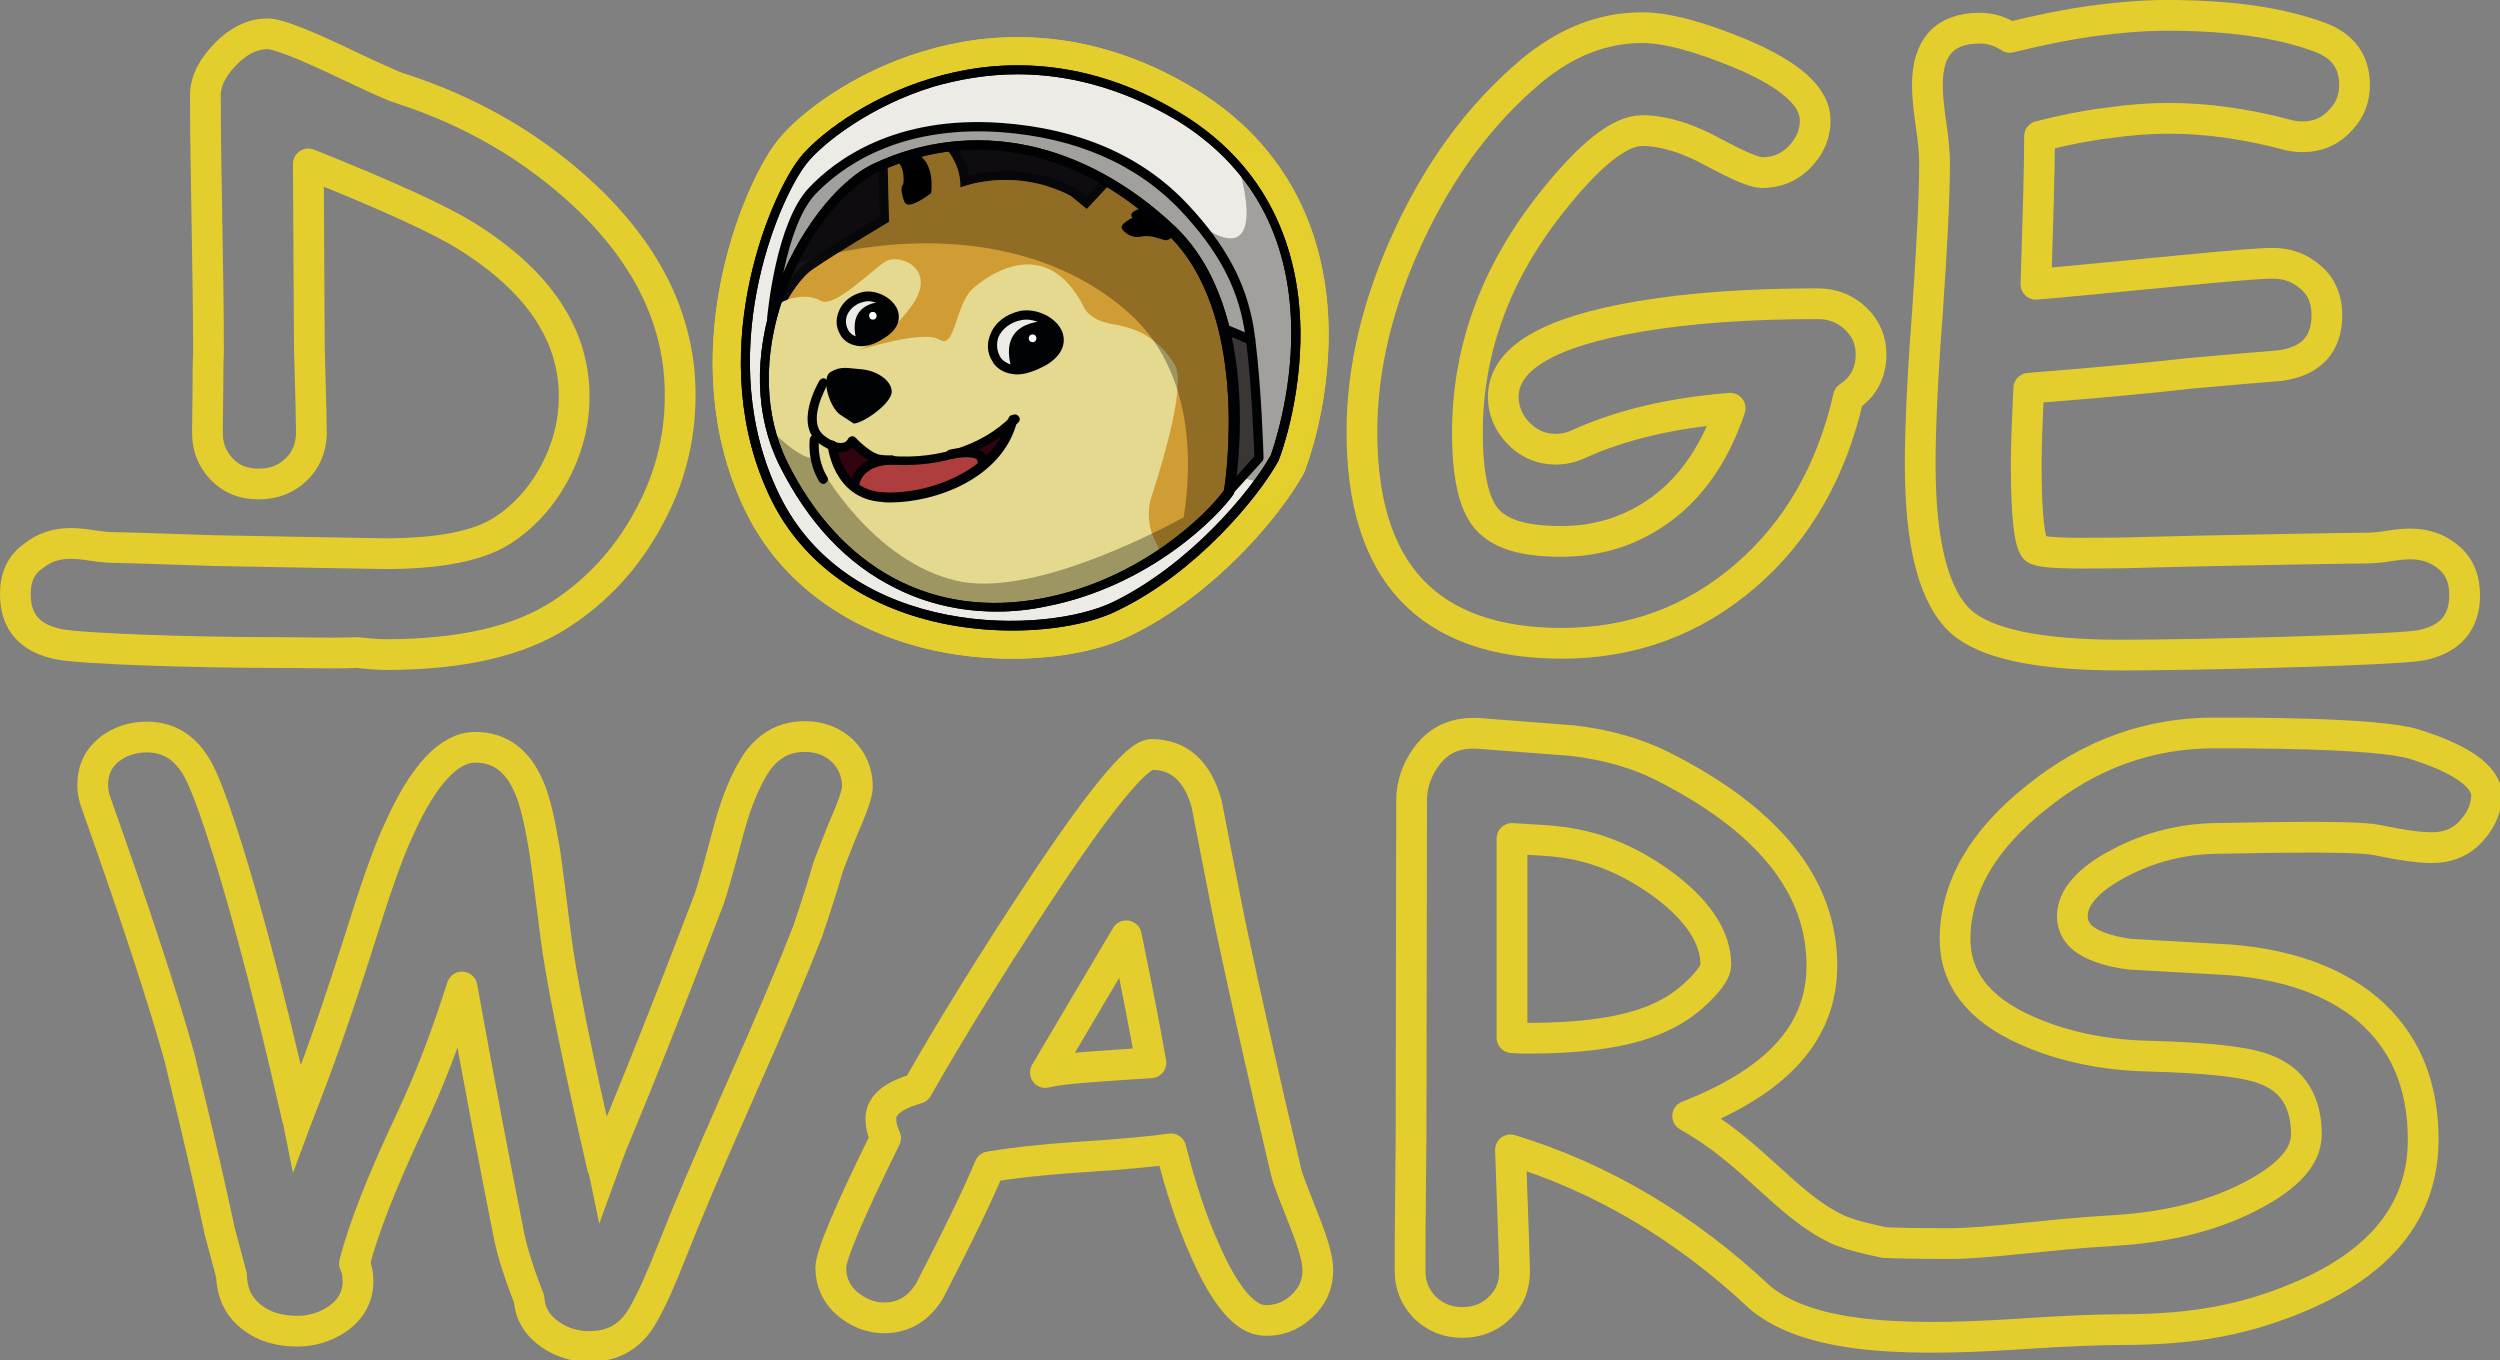 <?xml version="1.0" encoding="utf-8"?>
<!-- Generator: Adobe Illustrator 24.1.0, SVG Export Plug-In . SVG Version: 6.00 Build 0)  -->
<svg version="1.1" id="Layer_1" xmlns="http://www.w3.org/2000/svg" xmlns:xlink="http://www.w3.org/1999/xlink" x="0px" y="0px"
	 viewBox="0 0 488.1 265.6" style="enable-background:new 0 0 488.1 265.6;" xml:space="preserve">
<rect x="0" y="0" width="488.1" height="265.6" fill="#808080" stroke="none"/>
<style type="text/css">
	.st0{fill:none;stroke:#E4CE2E;stroke-width:6;stroke-linecap:round;stroke-linejoin:round;}
	.st1{fill:none;stroke:#E4CE2E;stroke-width:11;stroke-linecap:round;stroke-linejoin:round;}
	
		.st2{opacity:0.32;fill:none;stroke:#E4CE2E;stroke-width:11;stroke-linecap:round;stroke-linejoin:round;enable-background:new    ;}
	.st3{opacity:0.54;}
	
		.st4{opacity:0.31;fill:none;stroke:#E4CE2E;stroke-width:11;stroke-linecap:round;stroke-linejoin:round;enable-background:new    ;}
	.st5{fill:#E4CE2E;}
	.st6{fill:#862D33;}
	.st7{fill:#010203;}
	.st8{opacity:0.32;fill:#010203;enable-background:new    ;}
	.st9{fill:#141216;}
	.st10{fill:#D09D35;}
	.st11{fill:#E4D98F;}
	.st12{opacity:0.31;fill:#010203;enable-background:new    ;}
	.st13{fill:#ECEBE5;}
	.st14{fill:#3A3636;}
	.st15{fill:#33030F;}
	.st16{fill:#AE3D3E;}
	.st17{fill:#FFFFFF;}
</style>
<g id="a">
</g>
<g id="b">
	<g id="c">
	</g>
	<g id="d">
	</g>
	<g id="e">
		<g id="f">
		</g>
		<g id="g">
		</g>
		<g id="h">
		</g>
		<g id="i">
		</g>
	</g>
	<g id="j">
	</g>
	<g id="k">
	</g>
	<g id="l">
	</g>
	<g id="m">
	</g>
	<g>
		<g>
			<path class="st0" d="M304.9,125.6c13.7,0,25.7-4.4,35.9-13.2c10.1-8.7,16.8-20.4,20.1-34.9c2.9-1.9,4.4-4.7,4.4-8.3
				c0-2.8-1-5.1-3-7s-4.4-2.9-7.4-2.9c-13.3,0-24.9,0.8-34.9,2.5c-17.7,3-26.5,8.2-26.5,15.7c0,2.5,0.9,4.8,2.7,6.8
				c2,2.2,4.5,3.4,7.5,3.4c1.5,0,3-0.3,4.5-1c8.4-3.8,18.3-6.1,29.6-7c-2.9,8.6-7.3,15.1-13.3,19.6c-5.7,4.2-12.2,6.4-19.7,6.4
				s-12.2-1.5-14.7-4.6c-2.4-2.9-3.6-8.5-3.6-16.6c0-16.1,5.4-31,16.3-44.8c7.5-9.5,13.4-14.2,17.8-14.2c4.1,0,8.7,1.4,13.7,4.1
				s8.2,4.1,9.7,4.1c2.9,0,5.4-1,7.4-3.1c2-2.1,3-4.4,3-7.1c0-4.6-4.8-8.9-14.5-13c-8.2-3.4-14.6-5.1-19.3-5.1
				c-7.8,0-15,2.9-21.8,8.6c-9.7,8.2-17.6,18.8-23.7,31.9c-6.1,13.1-9.2,25.9-9.2,38.4c0,13.7,3.2,24,9.7,30.9
				S291.9,125.6,304.9,125.6L304.9,125.6z"/>
			<path class="st0" d="M374.9,90.6c0,15.8,2.7,26,8,30.8c4.8,4.3,15.2,6.5,31.1,6.5s53.7-1,58.6-1.9c5.7-1.1,8.6-4.4,8.6-9.8
				c0-3.3-1.1-5.8-3.4-7.6c-2-1.6-4.4-2.4-7.2-2.4c-0.9,0-2.3,0.1-4.2,0.4s-3.3,0.4-4.3,0.4c-3,0-35.8,0.6-41.9,0.8
				s-10.7,0.2-13.7,0.2c-5.6,0-8.7-0.3-9.2-0.9c-1.1-1.3-1.7-6.8-1.7-16.3c0-3.8,0.2-8.8,0.5-15c14-1.1,24.4-2.1,31.4-2.9
				c7.8-0.7,13.6-1.2,17.5-1.5c6.2-0.8,9.3-4.1,9.3-9.9c0-3-1-5.5-3.1-7.3c-2-1.8-4.5-2.8-7.4-2.8c-2.5,0-8.4,0.5-17.7,1.4
				c-16.4,1.6-25.9,2.5-28.6,2.7c0.4-12.8,0.7-22.4,0.7-28.9c4.7-1.2,9.2-2.1,13.4-2.6c4.2-0.6,8.1-0.9,11.8-0.9
				c7.5,0,15.2,1.1,23.1,3.2c1.1,0.3,2.1,0.4,3.1,0.4c3,0,5.5-1.1,7.5-3.4c1.8-1.9,2.6-4.2,2.6-6.7c0-4.5-2.2-7.6-6.7-9.3
				C445.2,4.4,435.4,3,423,3c-4.5,0-9.4,0.4-14.5,1.1c-5.1,0.7-10.5,1.8-16.1,3.2c-1.8-1.2-3.8-1.8-5.9-1.8
				c-6.8,0-10.2,3.7-10.2,11.1c0,1.7,0.2,4.2,0.7,7.6c0.5,3.3,0.7,5.9,0.7,7.6c0,6.5-0.5,16.3-1.4,29.4
				C375.3,74.2,374.9,84.1,374.9,90.6L374.9,90.6z"/>
			<path class="st0" d="M167.4,153.7c0-2.9-1-5.2-2.9-7.1c-1.9-1.8-4.4-2.8-7.4-2.8c-3.9,0-7,1.7-9.4,5.1c-2.1,3.2-3.9,7.5-5.4,13
				c-2,7.6-3.3,12.1-3.8,13.5c-8.7,22.8-15.7,40.3-20.9,52.4c-5.1-22.2-8.2-37.5-9.2-45.9c-1-7.8-1.6-12.7-1.9-14.7
				c-1-6.5-2.1-11.1-3.2-13.5c-2.2-5.2-5.7-7.8-10.5-7.8c-5.1,0-10.1,5.3-14.9,16c-2.1,4.4-4.7,11.9-8,22.5
				c-4.1,12.9-8,24.2-11.9,33.7c-6-26.4-11.4-46.4-16.2-60.2c-1.6-4.5-2.9-7.6-4.2-9.3c-2.2-3.1-5.2-4.7-8.9-4.7
				c-2.8,0-5.2,0.8-7.2,2.3c-2.2,1.7-3.4,4-3.4,7c0,1.2,0.2,2.4,0.7,3.7c7.6,21.4,13,37.9,16.2,49.4c3.7,15.1,6.3,26.5,7.9,34.1
				l2.3,8.6c0.1,3.5,1.4,6.2,4,8.2c2.3,1.8,5.3,2.7,8.9,2.7c2.8,0,5.4-0.8,7.8-2.4c2.7-1.9,4-4.4,4-7.4c0-1.2-0.2-2.4-0.7-3.4
				c1.7-6.7,5.3-15.9,10.8-27.6c3.7-7.8,7.1-16.6,10.2-26.4c3.8,21,6.8,36.6,8.9,47.1c0.6,3.6,2,8.2,4.2,13.8c0.2,2.9,1.6,5.2,4.2,7
				c2.2,1.5,4.8,2.3,7.5,2.3c4.7,0,8.2-2,10.5-6.1c1.8-3.1,3.6-7.2,5.6-12.3c2.7-6.9,7.1-17.3,13.3-31.3
				c6.1-13.7,10.5-24.2,13.3-31.4c1.9-5.6,3.2-9.8,4-12.6c1.1-2.9,2.1-5.4,2.9-7.4C166.6,157.3,167.4,154.7,167.4,153.7L167.4,153.7
				z"/>
			<path class="st0" d="M251.1,228.8c-4.3-18.1-7.9-34.2-10.9-48.3c-2.1-10.5-3.6-18.3-4.6-23.5c-1.8-6.5-5.4-9.7-10.8-9.7
				c-2.8,0-10.4,9.2-22.6,27.8c-8.5,12.9-16.2,25.3-23.1,37.4c-4.5,1.3-6.9,3.1-7.1,5.5c-0.1,1.3,0.2,2.7,0.9,4.2
				c-7.1,14.4-10.7,22.9-10.7,25.3c0,2.8,1.1,5.2,3.2,7c2.1,1.8,4.6,2.8,7.2,2.8c3.8,0,6.8-1.8,8.9-5.3c5.6-10.8,9.5-18.9,11.7-24.2
				c4.1-0.7,10-1.4,17.7-1.9c8.2-0.5,14.1-1.1,17.7-1.6c1.9,7.5,4.1,14.2,6.7,19.9c3.9,8.9,7.8,13.5,11.6,13.6
				c2.7,0.1,5.1-0.8,7.2-2.7c2.1-1.9,3.2-4.3,3.2-7.1c0-2.1-0.9-5.2-2.6-9.5C252.7,233.4,251.4,230.2,251.1,228.8L251.1,228.8z
				 M214.3,208.2c-4.6,0.3-8.1,0.7-10.2,1.2c6.7-11.3,11.9-20.2,15.8-26.7c2.1,10.2,3.7,18.4,4.8,24.8
				C223.2,207.6,219.7,207.8,214.3,208.2L214.3,208.2z"/>
			<path class="st0" d="M471.4,145.3c-7.4-2.3-34.1-2.2-39.1-2.2c-12.6,0-24.2,4.1-34.6,12.5c-10.5,8.3-15.8,17.4-16,27.4
				c-0.1,7.9,4.5,14,14,18.2c7,3.1,14.9,4.8,23.8,5c11.4,0.3,19,1.1,22.8,2.6c5.3,2,8,6.3,8,12.7c0,4.7-4.3,9-12.8,13
				c-8.2,3.8-16.8,5.3-25.5,5.8c-11.1,0.6-24,2.5-31.3,2.5c-6.5,0-10.2-0.1-12.8-0.2c-3.8-0.8-7-1.6-9.2-2.6
				c-10.1-4.8-16.3-14.9-29.2-22.1c8.7-3.4,15.3-7.5,19.7-12.4c4.4-4.9,6.5-10.6,6.5-17c0-15.5-10.4-28.5-31.3-39
				c-4.8-2.4-10.6-4.1-17.4-4.9c-0.3,0-6.4-0.5-18.2-1.4c-4.4-0.3-7.8,1.1-10.3,4.5c-1.9,2.6-2.9,5.5-2.9,8.6l-0.1,59.1
				c0,3.7,0,9.1-0.1,16.4s-0.1,12.8-0.1,16.4c0,2.8,1,5.1,2.9,7.1c2,1.9,4.4,2.9,7.3,2.9s5.4-1,7.3-2.9c2-1.9,2.9-4.3,2.9-7.1
				c0-1.6-0.3-9.5-0.8-23.7c17.7,5.4,34,15,48.8,28.9c10.4,8.6,30.9,8.4,53,6.9c5.8-0.4,13-0.7,17.3-0.7c14.7,0,25.1-2,36.6-7.1
				c15-6.8,22.5-16.8,22.5-30c0-10.8-3.6-19.3-10.9-25.5c-6.6-5.5-15.6-8.7-26.9-9.6c-6.5-0.4-13-0.7-19.5-1.1
				c-3.7-0.5-6.5-1.4-8.4-2.6c-1.9-1.2-2.8-2.9-2.8-4.8c0-3.7,3.1-7.2,9.2-10.4c5.9-3.1,12.2-4.7,18.8-4.8c2.5,0,26.7-0.7,31.4,0.3
				s8.4,1.5,10.8,1.5c3.2,0,5.9-1.1,7.9-3.5c1.8-2,2.8-4.4,2.8-7C485.1,151.5,480.6,148.2,471.4,145.3L471.4,145.3z M298.4,202.7
				c-0.9,0-2,0-3.2-0.1v-38.9c5.3,0.3,8.2,0.5,8.6,0.6c7.3,0.7,14.2,3.5,20.8,8.3c6.9,5.1,10.4,10.4,10.4,15.8c0,1.1-1,2.7-3.1,4.8
				c-2.1,2.1-4.4,3.8-6.9,5C319.2,201.2,310.4,202.7,298.4,202.7L298.4,202.7z"/>
			<path class="st0" d="M69.7,127.4c2,0.2,3.8,0.4,5.6,0.4c14.7,0,26.1-2.6,34.2-7.9c7.2-4.7,12.9-10.9,17.1-18.7
				c4.2-7.6,6.2-15.6,6.2-24.1c0-14-6-26.8-18.1-38.4C104.5,29,92.3,21.8,78,17.2c-1.4-0.4-5.9-2.5-13.5-6.1
				c-6.5-3-10.6-4.5-12.2-4.5c-2.9,0-5.7,1.3-8.3,4s-3.9,5.3-3.9,8c0,5.4,0.1,13.6,0.3,24.4s0.3,19,0.3,24.4c0,0.5,0,1,0,1.6
				c-0.1,2.2-0.1,4.3-0.1,6.1c0,1-0.1,7.7-0.1,9.4c0,2.8,0.9,5.1,2.8,7.1s4.3,2.9,7.2,2.9c2.9,0,5.3-0.9,7.3-2.8s2.9-4.3,3-7
				c0-1.3-0.1-6.9-0.4-16.8l-0.2-35.9C76,38.3,86.1,43,90.9,46c14.2,8.8,21.2,19.3,21.2,31.4c0,5.2-1.3,10.2-3.8,14.9
				c-2.6,4.8-6,8.6-10.4,11.4c-4.6,2.9-12.2,4.4-22.7,4.4c-1.6,0-33.2-0.6-33.4-0.6c0,0-17.5-0.6-19.5-0.6c-1,0-2.4-0.1-4.3-0.4
				s-3.3-0.4-4.2-0.4c-2.8,0-5.2,0.8-7.2,2.4C4.1,110.2,3,112.7,3,116c0,5.5,2.9,8.7,8.6,9.8c4.9,0.9,26.5,1.6,41.9,1.6
				C59.5,127.4,65,127.6,69.7,127.4L69.7,127.4z"/>
		</g>
		<g>
			<g>
				<path class="st1" d="M213.8,77.9c-0.1,10.5,17.4,11.5,17.8,0.2C231.9,66.8,214,60.7,213.8,77.9z"/>
				<path class="st1" d="M222.9,87.1c-0.1,0-0.1,0-0.2,0c-4.9-0.1-9.8-3.3-9.7-9.2l0,0c0.1-6.7,2.6-9.5,4.8-10.7
					c2.6-1.5,6-1.2,9.1,0.6c3.6,2.2,5.8,6.1,5.7,10.3C232.3,84.3,227.4,87.1,222.9,87.1L222.9,87.1z M214.7,77.9
					c-0.1,4.7,4,7.3,8,7.4c0.1,0,0.1,0,0.2,0c3.8,0,7.6-2.2,7.8-7.2c0.1-4.1-2.4-7.2-4.8-8.7c-2.5-1.5-5.2-1.7-7.3-0.6
					C216.1,70.2,214.8,73.3,214.7,77.9L214.7,77.9L214.7,77.9z"/>
			</g>
			<path class="st1" d="M222.8,81.7c0,0-0.1,0-0.1,0c-2.4-0.1-4.8-1.6-4.8-4.5c0-3.2,1.3-4.5,2.4-5.1c1.3-0.7,3-0.6,4.5,0.3
				c1.8,1.1,2.8,3,2.7,4.9C227.4,80.4,225,81.7,222.8,81.7L222.8,81.7z M222.2,73.4c-0.4,0-0.7,0.1-1,0.2c-0.9,0.5-1.4,1.8-1.4,3.6
				l0,0c0,1.8,1.5,2.7,3,2.7c1.3,0,2.9-0.6,3-2.7c0.1-1.6-0.9-2.8-1.9-3.4C223.3,73.6,222.7,73.4,222.2,73.4L222.2,73.4z
				 M218.8,77.2L218.8,77.2z"/>
			<path class="st2" d="M218.8,77.2c-0.1,4.6,7.6,5,7.8,0.1S218.9,69.7,218.8,77.2z"/>
			<path class="st1" d="M249.4,72.8c-0.1,0-0.2,0-0.3-0.1c-0.5-0.2-0.7-0.7-0.5-1.2l0,0c0,0,0.3-0.9,0.5-2.1
				c0.2-1.2,0.3-3.1-0.3-4.9c-0.2-0.5,0.1-1,0.6-1.1c0.5-0.2,1,0.1,1.1,0.6c0.7,2.2,0.6,4.3,0.4,5.8c-0.2,1.5-0.6,2.5-0.7,2.5
				C250.1,72.6,249.8,72.8,249.4,72.8L249.4,72.8z"/>
			<path class="st1" d="M246.9,72.9c-0.1,0-0.2,0-0.2,0c-0.5-0.1-0.8-0.6-0.6-1.1l0,0c0,0,0.2-0.9,0.3-2.2c0.1-1.2,0-3.1-0.8-4.8
				c-0.2-0.4,0-1,0.5-1.2c0.5-0.2,1,0,1.2,0.4c0.9,2.1,1,4.2,0.9,5.7c-0.1,1.5-0.4,2.5-0.4,2.6C247.7,72.6,247.3,72.9,246.9,72.9
				L246.9,72.9z"/>
			<path class="st1" d="M243.9,73.2c-0.1,0-0.1,0-0.2,0c-0.5-0.1-0.8-0.6-0.7-1.1c0-0.1,0.7-3.8-1.1-6.9c-0.2-0.4-0.1-1,0.3-1.2
				c0.4-0.2,1-0.1,1.2,0.3c2.1,3.7,1.3,8,1.3,8.2C244.7,72.9,244.3,73.2,243.9,73.2L243.9,73.2z"/>
			<path class="st1" d="M241.4,74.2c0,0-0.1,0-0.1,0c-0.5-0.1-0.8-0.5-0.8-1l0,0c0,0,0.1-0.9,0-2.2c-0.1-1.2-0.4-3.1-1.5-4.7
				c-0.3-0.4-0.1-1,0.3-1.2c0.4-0.3,1-0.1,1.2,0.3c1.2,1.9,1.6,4.1,1.7,5.5c0.1,1.5,0,2.6,0,2.6C242.2,73.8,241.8,74.2,241.4,74.2
				L241.4,74.2z"/>
			<path class="st1" d="M239.2,74L239.2,74c-0.5,0-0.9-0.4-0.9-0.9c0,0,0-0.8-0.2-1.9c-0.2-1.1-0.8-2.6-2-3.9
				c-0.3-0.4-0.3-0.9,0-1.3c0.4-0.3,0.9-0.3,1.3,0c1.5,1.6,2.1,3.4,2.4,4.7c0.3,1.3,0.3,2.3,0.3,2.3C240,73.6,239.6,74,239.2,74
				L239.2,74z"/>
			<path class="st1" d="M236.8,74.8c-0.5,0-0.9-0.4-0.9-0.8c0,0-0.1-0.8-0.4-1.8c-0.4-1-1.1-2.5-2.4-3.7c-0.4-0.3-0.4-0.9-0.1-1.3
				c0.3-0.4,0.9-0.4,1.3-0.1c1.6,1.4,2.5,3.2,2.9,4.4c0.4,1.3,0.5,2.2,0.5,2.3C237.8,74.4,237.4,74.8,236.8,74.8
				C236.9,74.9,236.9,74.9,236.8,74.8L236.8,74.8z"/>
			<path class="st1" d="M234.1,76.1c-0.4,0-0.8-0.3-0.9-0.7c0,0-0.7-3.3-3.4-5.3c-0.4-0.3-0.5-0.9-0.2-1.3s0.9-0.5,1.3-0.2
				c3.3,2.4,4.1,6.2,4.1,6.4c0.1,0.5-0.2,1-0.7,1.1C234.3,76.1,234.2,76.1,234.1,76.1L234.1,76.1z"/>
			<g>
				<path class="st1" d="M186.6,25.6c-0.1,0.1-0.2,0.2-0.4,0.2c-16.5,3.4-30.6,8.9-34.4,23.6C148,64.3,148,91.5,153.4,98
					s20.4,20.6,34.3,21.7c13.8,1,42.3-4.8,47.1-14.2s10.2-10.4,10-19.9c-0.2-9.4,0.2-32.5-8.2-39.1c-8.4-6.6-22.9-23.1-36.9-22.5
					C188.7,24.4,186.9,25.3,186.6,25.6L186.6,25.6z"/>
				<g class="st3">
					<path class="st1" d="M150.2,66.3c0,0,3.6-10.4,8.6-13.8c4.4-3,12.7-7.9,14.5-9c0.2-0.1,0.4-0.4,0.3-0.6l-0.4-10.5
						c0-0.2,0.1-0.4,0.2-0.5l6.4-6.2c0.2-0.2,0.6-0.3,0.9-0.1c1.6,1,6.4,4.5,6.7,10.2c0,0.5,0.5,0.8,0.9,0.6
						c2.7-0.9,11.3-2.9,20.5,1.9c0.1,0,0.1,0.1,0.1,0.1l2.6,2.1c0.3,0.2,0.7,0.2,1-0.1l7.4-8c0.2-0.2,0.5-0.3,0.8-0.2l14.1,6.1
						c0.2,0.1,0.3,0.2,0.4,0.4l11.2,24.6c0,0.1,0.1,0.2,0.1,0.4l-3,27.5c0,0.1,0,0.2-0.1,0.3l-5.9,9.9c0,0.1-0.1,0.2-0.2,0.2
						l-25.3,16.8c-0.1,0.1-0.2,0.1-0.3,0.1l-21,2.2c-0.1,0-0.2,0-0.3,0l-18-5.3c-0.1,0-0.2-0.1-0.2-0.1l-14.6-11.9
						c-0.1-0.1-0.1-0.1-0.2-0.2l-7.9-15c0-0.1-0.1-0.1-0.1-0.2l-2.7-11.9c0-0.1,0-0.3,0-0.4L150.2,66.3L150.2,66.3z"/>
					<path class="st1" d="M180.3,25.2c0,0,6.8,3.7,7.2,10.5c0,0.5,0.5,0.8,0.9,0.6c1.4-0.4,4.2-1.2,7.9-1.2s8,0.7,12.6,3
						c0.1,0,0.1,0.1,0.1,0.1l2.6,2.1c0.3,0.2,0.7,0.2,1-0.1l7.4-8c0.2-0.2,0.5-0.3,0.8-0.2l14.1,6.1c0.2,0.1,0.3,0.2,0.4,0.4
						l11.2,24.6c0,0.1,0.1,0.2,0.1,0.4l-3,27.5c0,0.1,0,0.2-0.1,0.3l-5.9,9.9c0,0.1-0.1,0.2-0.2,0.2l-25.3,16.8
						c-0.1,0.1-0.2,0.1-0.3,0.1l-21,2.2c-0.1,0-0.2,0-0.3,0l-18-5.3c-0.1,0-0.2-0.1-0.2-0.1l-14.6-11.9c-0.1-0.1-0.1-0.1-0.2-0.2
						l-7.9-15c0-0.1-0.1-0.1-0.1-0.2l-2.7-11.9c0-0.1,0-0.3,0-0.4l3.3-9.4c0,0,3.6-10.4,8.6-13.8c4.4-3,12.7-7.9,14.5-9
						c0.2-0.1,0.4-0.4,0.3-0.6l-0.4-10.5c0-0.2,0.1-0.4,0.2-0.5L180.3,25.2 M180.3,23.4c-0.5,0-0.9,0.2-1.3,0.5l-6.8,6.6
						c-0.5,0.5-0.8,1.2-0.8,1.9l0.3,9.4c0,0.3-0.1,0.5-0.4,0.6c-2.8,1.7-9.7,5.8-13.6,8.5c-5.4,3.7-9.2,14.3-9.3,14.7l-3.3,9.4
						c-0.2,0.4-0.2,0.9-0.1,1.4l2.7,11.9l0.2,0.6l7.9,15c0.2,0.3,0.4,0.6,0.6,0.8l14.6,11.9c0.3,0.2,0.6,0.4,0.9,0.5l18.1,5.4
						c0.2,0.1,0.3,0.1,0.5,0.1c0.1,0,0.1,0,0.2,0l21.2-2.2c0.4,0,0.8-0.2,1.1-0.4l25.3-16.8c0.3-0.2,0.6-0.5,0.8-0.8l5.9-9.9
						c0.2-0.3,0.3-0.6,0.3-1l3-27.5c0-0.4,0-0.9-0.2-1.3L237,37.9c-0.3-0.6-0.7-1-1.3-1.3l-14.6-6.3c-0.2-0.1-0.5-0.1-0.7-0.1
						c-0.5,0-1,0.2-1.3,0.6l-6.6,7.1c-0.3,0.3-0.7,0.3-1,0.1l-1.3-1.1l-0.4-0.3c-4.2-2.1-8.7-3.2-13.4-3.2c-2.6,0-4.9,0.3-6.5,0.7
						c-0.4,0.1-0.8-0.2-0.8-0.6c-1.5-6.4-7.6-9.7-7.9-9.9C180.9,23.4,180.6,23.4,180.3,23.4L180.3,23.4L180.3,23.4z"/>
				</g>
				<path class="st1" d="M150.2,66.3c0,0,3.6-10.4,8.6-13.8c4.4-3,12.7-7.9,14.5-9c0.2-0.1,0.4-0.4,0.3-0.6l-0.4-10.5
					c0-0.2,0.1-0.4,0.2-0.5l6.4-6.2c0.2-0.2,0.6-0.3,0.9-0.1c1.6,1,6.4,4.5,6.7,10.2c0,0.5,0.5,0.8,0.9,0.6
					c2.7-0.9,11.3-2.9,20.5,1.9c0.1,0,0.1,0.1,0.1,0.1l2.6,2.1c0.3,0.2,0.7,0.2,1-0.1l7.4-8c0.2-0.2,0.5-0.3,0.8-0.2l14.1,6.1
					c0.2,0.1,0.3,0.2,0.4,0.4l11.2,24.6c0,0.1,0.1,0.2,0.1,0.4l-3,27.5c0,0.1,0,0.2-0.1,0.3l-5.9,10c0,0.1-0.1,0.1-0.2,0.2l-24.8,19
					c-0.1,0.1-0.3,0.1-0.4,0.1h-21.5c-0.1,0-0.1,0-0.2,0l-18-5.3c-0.1,0-0.2-0.1-0.2-0.1l-14.6-11.9c-0.1-0.1-0.1-0.1-0.2-0.2
					l-7.9-15c0-0.1-0.1-0.1-0.1-0.2l-2.7-11.9c0-0.1,0-0.3,0-0.4L150.2,66.3L150.2,66.3z"/>
				<path class="st1" d="M149.2,62.2c0-0.1,0.1-0.2,0.1-0.3c2.6-4.1,8.4-4.9,10.9-3.3c2.6,1.6,9.8-5.8,12.6-7.6
					c2.8-1.8,10.4,1.4,5.2,8.6c-5.2,7.2-10.8,8.8-10.8,8.8s13-4.2,16.2-2.2c3.2,2,3-6.8,6.6-10c3.6-3.2,14.4-10.2,21.5,3.4
					c0,0,0.8,2.8,5.8,3.6c5,0.8,8.8,2.8,12,7.8c2.3,3.6-1.9,17.9-4.4,25.6c-1.1,3.2-0.7,6.8,1.1,9.8c0,0,0,0.1,0,0.1l1.2,3.1
					c0.1,0.4-0.1,0.8-0.4,0.9l-32.6,10.5c-0.1,0.1-0.3,0.1-0.4,0l-29.3-10.2c-0.1-0.1-0.3-0.1-0.4-0.3L150.3,90
					c-0.1-0.1-0.1-0.2-0.1-0.2l-2.9-14.4c0-0.1,0-0.2,0-0.2L149.2,62.2L149.2,62.2z"/>
				<path class="st1" d="M223.5,40.5c-2.4,0.5-2.7,1.2-2.6,1.6c0.1,0.3-0.1,0.6-0.4,0.7c-0.7,0.4-1.7,1.1-1.6,1.7
					c0.3,0.8,1.9,2.1,3.7,1.7c1.9-0.4,3.5,0.4,4.8,0.7c1,0.2,3.5-2.3,4.7-3.7c0.4-0.4,0.2-1-0.3-1.2l-7.7-2.2L223.5,40.5L223.5,40.5
					L223.5,40.5z"/>
				<path class="st1" d="M176.7,39.6c0.8,1.1,3.9-1,4.8-1.7c0.2-0.1,0.3-0.3,0.3-0.5c0.1-1.2,0.3-5.4-2.4-7c-3.2-1.9-4.1,1.7-3.6,2
					s0.9,3.4,0.4,3.9S176.3,39,176.7,39.6L176.7,39.6z"/>
				<path class="st4" d="M240.8,48.4l-25.5-21.8c-0.1-0.1-0.3-0.2-0.4-0.2l-39.3-1.6c-0.2,0-0.3,0-0.4,0.1l-16.4,12.2
					c-0.1,0.1-0.1,0.1-0.2,0.2l-6.7,11.9c-0.1,0.1-0.1,0.2-0.1,0.3l-0.3,5.6c0,0.8,1,1.1,1.4,0.4l1.8-3.7c0.1-0.2,0.2-0.3,0.4-0.4
					c20-6.3,47.1-6.5,65.2,9.4c13.2,11.6,12.3,30.2,10.8,39.6c0,0.2-0.2,0.4-0.4,0.5c-6.2,3.4-29.8,15.5-44,12.2
					c-16-3.7-25.8-20.8-26.2-21.6c0,0,0-0.1,0-0.1l-1.4-1.9c-0.1-0.2-0.3-0.3-0.5-0.3c-1.6-0.2-3.5-1.5-5.1-2.8
					c-0.6-0.5-1.4,0.2-1.1,0.9l5.2,11.1c0,0.1,0.1,0.1,0.1,0.2l9.7,10.3c0,0,0.1,0.1,0.1,0.1l10.2,6.1c0.1,0,0.1,0.1,0.2,0.1
					l13.2,3.8c0.1,0,0.2,0,0.3,0l13.7-1.3c0.1,0,0.1,0,0.2,0l13.2-4.5c0.1,0,0.1,0,0.2-0.1l11.6-7.4c-0.1,0.4-0.2,0.6-0.2,0.6
					s12.3-11.2,14.6-12.7c0.2-0.1,0.4-0.4,0.3-0.6c-0.4-4.8-3.4-40.5-3.7-44.1C241,48.7,240.9,48.5,240.8,48.4L240.8,48.4z"/>
			</g>
			<g>
				<path class="st1" d="M230,22.8C194,0.9,162.7,24,156.9,31.4c-5.8,7.4-18.9,38.3-5.4,65.8s51.5,28.5,66.4,21.3
					c14.8-7.2,26.9-21.5,31.1-29.1C248.9,89.3,266.1,44.6,230,22.8L230,22.8z M240.1,96c-3.2,4.6-16.4,17.9-36.1,21.7
					s-39.5-4-50.9-27.1s5.6-51.9,18.1-57.8c18.9-8.8,40.1-4.4,57.6,12S240.1,96,240.1,96L240.1,96z"/>
				<path class="st1" d="M197.7,123.1c-4.4,0-9-0.4-13.8-1.4c-15.5-3.3-27.3-11.9-33.3-24.1c-13.6-27.7-0.5-59,5.5-66.7
					c3.2-4.1,12.7-11.7,25.7-15.6c11.4-3.5,29.1-5.1,48.7,6.8c19,11.5,23.2,29.3,23.4,42.2c0.2,13.9-4,25-4.2,25.4c0,0,0,0.1,0,0.1
					c-4.1,7.5-16.3,22.1-31.5,29.4C213.6,121.5,206.2,123.1,197.7,123.1L197.7,123.1z M198.7,14.5c-6.3,0-11.8,1.1-16.4,2.4
					c-12.5,3.8-21.8,11.2-24.8,15c-5.8,7.4-18.5,37.9-5.3,64.8c13.7,28,51.9,27.3,65.2,20.8c14.7-7.2,26.6-21.3,30.7-28.6
					c0.3-0.9,4.2-11.7,4-24.8c-0.3-18.1-7.9-31.8-22.5-40.7l0,0C218.4,16.8,207.8,14.5,198.7,14.5L198.7,14.5z M248.9,89.3
					L248.9,89.3z M194.6,119.4c-6.9,0-13.6-1.5-19.6-4.5c-9.6-4.7-17.2-12.8-22.8-24c-4.8-9.6-5.1-21.5-0.9-33.5
					c4.1-11.6,12-22.1,19.4-25.5c9.4-4.4,19.8-5.6,29.9-3.5c10.1,2.1,20,7.5,28.7,15.7c17.6,16.6,12,50.5,11.7,51.9
					c0,0.1-0.1,0.2-0.1,0.4c-3.1,4.5-16.5,18.1-36.7,22C200.9,119.1,197.7,119.4,194.6,119.4z M190.9,29.2c-6.6,0-13.1,1.5-19.5,4.4
					c-7,3.3-14.6,13.3-18.5,24.5c-4,11.5-3.7,22.9,0.8,32.1c10.4,21,28.6,30.7,49.9,26.6c19.3-3.7,32.2-16.6,35.4-21.1
					c0.4-2.8,5-34.8-11.2-50.1C216.6,34.7,203.7,29.2,190.9,29.2L190.9,29.2z M240.1,96L240.1,96z"/>
			</g>
			<polygon class="st1" points="239.9,66.6 241.4,81.7 240.6,93.4 243.1,92.4 245.9,88.5 244.5,68.2 242.1,65.3 239.9,64.9 			"/>
			<path class="st1" d="M197.7,123.1c-4.4,0-9-0.4-13.8-1.4c-15.5-3.3-27.3-11.9-33.3-24.1c-13.6-27.7-0.5-59,5.5-66.7
				c3.2-4.1,12.7-11.7,25.7-15.6c11.4-3.5,29.1-5.1,48.7,6.8c19,11.5,23.2,29.3,23.4,42.2c0.2,13.9-4,25-4.2,25.4c0,0,0,0.1,0,0.1
				c-4.1,7.5-16.3,22.1-31.5,29.4C213.6,121.5,206.2,123.1,197.7,123.1L197.7,123.1z M198.7,14.5c-6.3,0-11.8,1.1-16.4,2.4
				c-12.5,3.8-21.8,11.2-24.8,15c-5.8,7.4-18.5,37.9-5.3,64.8c13.7,28,51.9,27.3,65.2,20.8c14.7-7.2,26.6-21.3,30.7-28.6
				c0.3-0.9,4.2-11.7,4-24.8c-0.3-18.1-7.9-31.8-22.5-40.7l0,0C218.4,16.8,207.8,14.5,198.7,14.5L198.7,14.5z M248.9,89.3
				L248.9,89.3z M194.6,119.4c-6.9,0-13.6-1.5-19.6-4.5c-9.6-4.7-17.2-12.8-22.8-24c-4.8-9.6-5.1-21.5-0.9-33.5
				c4.1-11.6,12-22.1,19.4-25.5c9.4-4.4,19.8-5.6,29.9-3.5c10.1,2.1,20,7.5,28.7,15.7c17.6,16.6,12,50.5,11.7,51.9
				c0,0.1-0.1,0.2-0.1,0.4c-3.1,4.5-16.5,18.1-36.7,22C200.9,119.1,197.7,119.4,194.6,119.4z M190.9,29.2c-6.6,0-13.1,1.5-19.5,4.4
				c-7,3.3-14.6,13.3-18.5,24.5c-4,11.5-3.7,22.9,0.8,32.1c10.4,21,28.6,30.7,49.9,26.6c19.3-3.7,32.2-16.6,35.4-21.1
				c0.4-2.8,5-34.8-11.2-50.1C216.6,34.7,203.7,29.2,190.9,29.2L190.9,29.2z M240.1,96L240.1,96z"/>
			<path class="st1" d="M240.1,96.7c-0.2,0-0.4-0.1-0.6-0.2c-0.4-0.3-0.4-0.9-0.1-1.3l5.5-6.1c-0.1-2.2-0.5-14-1.6-22.4
				c-0.1-1-0.3-1.9-0.4-2.7c-1.4-8.2-5.2-15.2-12.3-22.8c-8.6-9.1-20.4-14.3-35.2-15.4c-20.2-1.4-31.3,7-36.2,12.1
				c-6,6.4-7.6,23.9-7.6,24.1c-0.1,0.5-0.5,0.9-1,0.8c-0.5,0-0.9-0.5-0.8-1c0.1-0.7,1.7-18.3,8.1-25.1c5.1-5.4,16.7-14.2,37.6-12.7
				c15.2,1.1,27.5,6.4,36.4,15.9c7.4,7.9,11.3,15.2,12.8,23.7c0.1,0.9,0.3,1.8,0.4,2.8c1.2,9.4,1.6,22.9,1.6,23
				c0,0.2-0.1,0.4-0.2,0.6l-5.8,6.4C240.6,96.6,240.3,96.7,240.1,96.7L240.1,96.7z"/>
			<path class="st2" d="M154,54.9c0,0,5.2-13.1,9.2-16.2c4-3.1,9.8-9.9,24.1-10.3s30.8,6.8,34.1,10c3.3,3.2,12,9,14.3,15.6
				s3.5,10.8,3.5,10.8l4.4,1.3l1.6,8.8l0.7,14.3l-3.6,4l3.2,0.9l3.9-6c0,0,6.8-22.9,1.7-38.8C246,33.6,242.2,34,242.2,34
				s5.1,17.4-5.9,11.2l-12.4-11.6l-12.6-6.4l-15.9-2.4l-17.1,0.8l-14.8,7.4l-6.4,6l-2.7,6l-1.9,6.7l-1.1,6.1L154,54.9L154,54.9z"/>
			<path class="st1" d="M244.2,67.3c-0.1,0-0.2,0-0.4-0.1l-4.7-2c-0.5-0.2-0.7-0.7-0.5-1.2c0.2-0.5,0.7-0.7,1.2-0.5l4.7,2
				c0.5,0.2,0.7,0.7,0.5,1.2C244.9,67.1,244.6,67.3,244.2,67.3z"/>
		</g>
		<g>
			<path class="st1" d="M166.7,82.7c1.9-0.1,7.5-4,7.4-6.3c-0.1-2.3-3.2-4.1-5.9-4.3s-3.9-0.7-6,0.5c-2.1,1.2-0.1,7.2,1.9,8.4
				L166.7,82.7L166.7,82.7z"/>
			<polygon class="st1" points="189.7,87.8 192.3,90.2 196,87.1 196.7,83.3 			"/>
			<polygon class="st1" points="161.8,87 164.4,92.2 166.6,94.8 167.6,91.9 171.6,89.9 168.3,88.2 166.6,86.3 164.5,87.5 			"/>
			<polyline class="st1" points="167.6,95.8 167,93.1 170.7,89.4 178.4,90 188.6,88 191.5,89.2 191.3,91.5 186.9,94.2 177.9,96.9 
				169.7,96.7 167.6,95.8 			"/>
			<path class="st1" d="M176.6,90.8c-1.7,0-3.4-0.1-5.1-0.3c-1.9-0.3-4-2-5.1-3.1c-0.3,0.3-0.6,0.5-1.1,0.7c-1.4,0.5-3.2,0-5.2-1.4
				c-5.3-3.6-0.3-12.1-0.1-12.4c0.3-0.4,0.8-0.6,1.2-0.3c0.4,0.3,0.6,0.8,0.3,1.2c0,0.1-4.3,7.3-0.4,10c1.5,1.1,2.8,1.5,3.7,1.2
				c0.5-0.2,0.7-0.6,0.7-0.6c0.1-0.3,0.4-0.5,0.7-0.6c0.3-0.1,0.6,0,0.9,0.3c0.8,0.9,3.2,3.1,4.8,3.3c10,1.4,19.8-1.6,25.6-7.6
				c0.4-0.4,0.9-0.4,1.3,0c0.4,0.4,0.4,0.9,0,1.3C193.5,87.7,185.3,90.8,176.6,90.8L176.6,90.8z"/>
			<path class="st1" d="M160.8,94.5c-0.3,0-0.6-0.2-0.8-0.4c-2.5-4.1-1.9-8.2-1.9-8.4c0.1-0.5,0.5-0.8,1-0.8c0.5,0.1,0.8,0.5,0.8,1
				c0,0.1-0.5,3.7,1.6,7.2c0.3,0.4,0.1,1-0.3,1.2C161.1,94.4,161,94.5,160.8,94.5L160.8,94.5z"/>
			<path class="st1" d="M166.9,95.8L166.9,95.8c-0.5,0-0.9-0.4-0.9-0.9c0-0.1,0.1-5.8,8.1-6c0.5,0,0.9,0.4,0.9,0.9
				c0,0.5-0.4,0.9-0.9,0.9c-6.2,0.2-6.3,4.1-6.4,4.2C167.8,95.4,167.4,95.8,166.9,95.8L166.9,95.8z"/>
			<path class="st1" d="M191.8,91.3C191.8,91.3,191.7,91.3,191.8,91.3c-0.6-0.1-0.9-0.5-0.9-1c0-0.3-0.1-0.4-0.2-0.6
				c-0.8-0.7-3.4-0.4-4.9-0.1c-0.5,0.1-1-0.2-1.1-0.7c-0.1-0.5,0.2-1,0.7-1.1c0.8-0.2,4.8-1,6.6,0.5c0.4,0.4,0.9,1,0.8,2.1
				C192.7,91,192.3,91.3,191.8,91.3L191.8,91.3z"/>
			<path class="st1" d="M173.8,98.1c-0.5,0-1.1,0-1.6-0.1c-9.6-0.6-10.6-10.9-10.6-11c0-0.5,0.3-0.9,0.8-1c0.5,0,0.9,0.3,1,0.8
				c0,0.4,0.9,8.8,8.9,9.3c8.6,0.6,22-4.1,24.6-14.4c0.1-0.5,0.6-0.8,1.1-0.6c0.5,0.1,0.8,0.6,0.6,1.1
				C195.8,93.4,182.7,98.1,173.8,98.1L173.8,98.1z"/>
			<g>
				<path class="st1" d="M194.6,70.1c0,0,2.5,4.4,9.3,0.3c6.8-4.1,0.2-9.8-4.5-8.9S192.6,67.1,194.6,70.1L194.6,70.1z"/>
				<path class="st1" d="M198.6,73.1c-0.6,0-1.1-0.1-1.6-0.2c-2.1-0.5-3.1-2-3.2-2.3c-1.1-1.6-1.2-3.6-0.4-5.4
					c0.9-2.3,3.1-3.9,5.8-4.5c3.2-0.6,7.1,1.3,8.2,4.1c0.4,1.1,1,3.9-3,6.4C202.2,72.4,200.3,73.1,198.6,73.1L198.6,73.1z
					 M195.3,69.7c0,0.1,0.7,1.1,2.2,1.5c1.6,0.4,3.6-0.1,5.8-1.5c1.4-0.9,3-2.3,2.3-4.2c-0.8-2-3.8-3.5-6.2-3
					c-2.1,0.4-3.8,1.7-4.5,3.4C194.5,67.2,194.6,68.5,195.3,69.7C195.3,69.6,195.3,69.6,195.3,69.7L195.3,69.7z"/>
			</g>
			<path class="st1" d="M206.9,65.4l-1.9-2.7c0,0-9.9-0.8-7.7,8.5l1.3,1.2l4.3-1.3l3.4-2.7L206.9,65.4L206.9,65.4z"/>
			<path class="st5" d="M201.6,93.6c3.8,0.1,7.3-0.6,10.6-2.4c3.4-1.1,6.4-3,8.9-5.7c2.7-2.5,4.6-5.4,5.7-8.9
				c1.7-3.3,2.5-6.8,2.4-10.6l-1-7.3c-1.3-4.7-3.7-8.7-7.1-12.1l-5.6-4.3c-4.3-2.5-8.9-3.7-13.9-3.8c-3.8-0.1-7.3,0.6-10.6,2.4
				c-3.4,1.1-6.4,3-8.9,5.7c-2.7,2.5-4.6,5.4-5.7,8.9c-1.7,3.3-2.5,6.8-2.4,10.6l1,7.3c1.3,4.7,3.7,8.7,7.1,12.1l5.6,4.3
				C192,92.3,196.6,93.6,201.6,93.6L201.6,93.6z"/>
			<g>
				<path class="st1" d="M164.9,65c0,0,2,3.7,7.3,0.3c5.4-3.4,0.2-8.1-3.6-7.3C164.9,58.7,163.3,62.5,164.9,65z"/>
				<path class="st1" d="M168.1,67.6c-0.4,0-0.9-0.1-1.3-0.2c-1.7-0.4-2.6-1.7-2.7-2c-0.9-1.4-1-3.1-0.3-4.7
					c0.8-1.9,2.5-3.2,4.7-3.7c2.6-0.5,5.7,1.1,6.7,3.4c0.4,1,0.9,3.4-2.4,5.5C171,67.1,169.5,67.6,168.1,67.6L168.1,67.6z
					 M165.7,64.6c0,0,0.5,0.9,1.6,1.1c1.2,0.3,2.7-0.1,4.4-1.2c1.1-0.7,2.3-1.9,1.7-3.3c-0.6-1.6-2.9-2.7-4.6-2.3
					c-1.6,0.3-2.8,1.3-3.4,2.6C165,62.5,165.1,63.6,165.7,64.6C165.6,64.5,165.7,64.5,165.7,64.6L165.7,64.6z"/>
			</g>
			<path class="st1" d="M174.7,61.1l-1.5-2.2c0,0-7.8-0.6-6.1,7l1,1l3.4-1.1l2.7-2.2L174.7,61.1L174.7,61.1z"/>
			<path class="st5" d="M170.4,89.2c3.8,0.1,7.3-0.6,10.6-2.4c3.4-1.1,6.4-3,8.9-5.7c2.7-2.5,4.6-5.4,5.7-8.9
				c1.7-3.3,2.5-6.8,2.4-10.6l-1-7.3c-1.3-4.7-3.7-8.7-7.1-12.1l-5.6-4.3c-4.3-2.5-8.9-3.7-13.9-3.8c-3.8-0.1-7.3,0.6-10.6,2.4
				c-3.4,1.1-6.4,3-8.9,5.7c-2.7,2.5-4.6,5.4-5.7,8.9c-1.7,3.3-2.5,6.8-2.4,10.6l1,7.3c1.3,4.7,3.7,8.7,7.1,12.1l5.6,4.3
				C160.8,87.9,165.5,89.2,170.4,89.2L170.4,89.2z"/>
			<g>
				<g>
					<g>
						<path class="st6" d="M213.8,77.9c-0.1,10.5,17.4,11.5,17.8,0.2C231.9,66.8,214,60.7,213.8,77.9z"/>
						<path class="st7" d="M222.9,87.1c-0.1,0-0.1,0-0.2,0c-4.9-0.1-9.8-3.3-9.7-9.2l0,0c0.1-6.7,2.6-9.5,4.8-10.7
							c2.6-1.5,6-1.2,9.1,0.6c3.6,2.2,5.8,6.1,5.7,10.3C232.3,84.3,227.4,87.1,222.9,87.1L222.9,87.1z M214.7,77.9
							c-0.1,4.7,4,7.3,8,7.4c0.1,0,0.1,0,0.2,0c3.8,0,7.6-2.2,7.8-7.2c0.1-4.1-2.4-7.2-4.8-8.7c-2.5-1.5-5.2-1.7-7.3-0.6
							C216.1,70.2,214.8,73.3,214.7,77.9L214.7,77.9L214.7,77.9z"/>
					</g>
					<path class="st7" d="M222.8,81.7c0,0-0.1,0-0.1,0c-2.4-0.1-4.8-1.6-4.8-4.5c0-3.2,1.3-4.5,2.4-5.1c1.3-0.7,3-0.6,4.5,0.3
						c1.8,1.1,2.8,3,2.7,4.9C227.4,80.4,225,81.7,222.8,81.7L222.8,81.7z M222.2,73.4c-0.4,0-0.7,0.1-1,0.2
						c-0.9,0.5-1.4,1.8-1.4,3.6l0,0c0,1.8,1.5,2.7,3,2.7c1.3,0,2.9-0.6,3-2.7c0.1-1.6-0.9-2.8-1.9-3.4
						C223.3,73.6,222.7,73.4,222.2,73.4L222.2,73.4z M218.8,77.2L218.8,77.2z"/>
					<path class="st8" d="M218.8,77.2c-0.1,4.6,7.6,5,7.8,0.1S218.9,69.7,218.8,77.2z"/>
					<path class="st7" d="M249.4,72.8c-0.1,0-0.2,0-0.3-0.1c-0.5-0.2-0.7-0.7-0.5-1.2l0,0c0,0,0.3-0.9,0.5-2.1
						c0.2-1.2,0.3-3.1-0.3-4.9c-0.2-0.5,0.1-1,0.6-1.1c0.5-0.2,1,0.1,1.1,0.6c0.7,2.2,0.6,4.3,0.4,5.8c-0.2,1.5-0.6,2.5-0.7,2.5
						C250.1,72.6,249.8,72.8,249.4,72.8L249.4,72.8z"/>
					<path class="st7" d="M246.9,72.9c-0.1,0-0.2,0-0.2,0c-0.5-0.1-0.8-0.6-0.6-1.1l0,0c0,0,0.2-0.9,0.3-2.2c0.1-1.2,0-3.1-0.8-4.8
						c-0.2-0.4,0-1,0.5-1.2c0.5-0.2,1,0,1.2,0.4c0.9,2.1,1,4.2,0.9,5.7c-0.1,1.5-0.4,2.5-0.4,2.6C247.7,72.6,247.3,72.9,246.9,72.9
						L246.9,72.9z"/>
					<path class="st7" d="M243.9,73.2c-0.1,0-0.1,0-0.2,0c-0.5-0.1-0.8-0.6-0.7-1.1c0-0.1,0.7-3.8-1.1-6.9c-0.2-0.4-0.1-1,0.3-1.2
						c0.4-0.2,1-0.1,1.2,0.3c2.1,3.7,1.3,8,1.3,8.2C244.7,72.9,244.3,73.2,243.9,73.2L243.9,73.2z"/>
					<path class="st7" d="M241.4,74.2c0,0-0.1,0-0.1,0c-0.5-0.1-0.8-0.5-0.8-1l0,0c0,0,0.1-0.9,0-2.2c-0.1-1.2-0.4-3.1-1.5-4.7
						c-0.3-0.4-0.1-1,0.3-1.2c0.4-0.3,1-0.1,1.2,0.3c1.2,1.9,1.6,4.1,1.7,5.5c0.1,1.5,0,2.6,0,2.6C242.2,73.8,241.8,74.2,241.4,74.2
						L241.4,74.2z"/>
					<path class="st7" d="M239.2,74L239.2,74c-0.5,0-0.9-0.4-0.9-0.9c0,0,0-0.8-0.2-1.9c-0.2-1.1-0.8-2.6-2-3.9
						c-0.3-0.4-0.3-0.9,0-1.3c0.4-0.3,0.9-0.3,1.3,0c1.5,1.6,2.1,3.4,2.4,4.7c0.3,1.3,0.3,2.3,0.3,2.3C240,73.6,239.6,74,239.2,74
						L239.2,74z"/>
					<path class="st7" d="M236.8,74.8c-0.5,0-0.9-0.4-0.9-0.8c0,0-0.1-0.8-0.4-1.8c-0.4-1-1.1-2.5-2.4-3.7c-0.4-0.3-0.4-0.9-0.1-1.3
						c0.3-0.4,0.9-0.4,1.3-0.1c1.6,1.4,2.5,3.2,2.9,4.4c0.4,1.3,0.5,2.2,0.5,2.3C237.8,74.4,237.4,74.8,236.8,74.8
						C236.9,74.9,236.9,74.9,236.8,74.8L236.8,74.8z"/>
					<path class="st7" d="M234.1,76.1c-0.4,0-0.8-0.3-0.9-0.7c0,0-0.7-3.3-3.4-5.3c-0.4-0.3-0.5-0.9-0.2-1.3s0.9-0.5,1.3-0.2
						c3.3,2.4,4.1,6.2,4.1,6.4c0.1,0.5-0.2,1-0.7,1.1C234.3,76.1,234.2,76.1,234.1,76.1L234.1,76.1z"/>
					<g>
						<path class="st9" d="M186.5,25.8c-16.6,3.4-30.9,8.8-34.7,23.7C148,64.3,148,91.5,153.4,98s20.4,20.6,34.3,21.7
							c13.8,1,42.3-4.8,47.1-14.2s10.2-10.4,10-19.9c-0.2-9.4,0.2-32.5-8.2-39.1c-8.4-6.6-22.9-23.1-36.9-22.5
							S186.5,25.8,186.5,25.8z"/>
						<g class="st3">
							<path class="st10" d="M150.2,66.3c0,0,3.6-10.4,8.6-13.8c5-3.4,14.8-9.2,14.8-9.2L173.3,32l7-6.8c0,0,7.4,4,7.2,11.4
								c0,0,10.2-4.2,21.5,1.6l3.2,2.6l8.2-8.8l14.8,6.4l11.4,25.1l-3,27.9l-6,10.2l-25.6,17l-21.4,2.2l-18.2-5.4l-14.8-12l-8-15.2
								l-2.8-12.2L150.2,66.3L150.2,66.3z"/>
							<path class="st7" d="M180.3,25.2c0,0,7.4,4,7.2,11.4c0,0,3.6-1.5,8.8-1.5c3.6,0,8,0.7,12.6,3.1l3.2,2.6l8.2-8.8l14.8,6.4
								l11.4,25.1l-3,27.9l-6,10.2l-25.6,17l-21.4,2.2l-18.2-5.4l-14.8-12l-8-15.2l-2.8-12.2l3.4-9.6c0,0,3.6-10.4,8.6-13.8
								c5-3.4,14.8-9.2,14.8-9.2L173.3,32L180.3,25.2 M180.3,23.4c-0.5,0-0.9,0.2-1.3,0.5l-7,6.8c-0.4,0.4-0.6,0.9-0.6,1.4l0.4,10.2
								c-2.6,1.5-9.9,5.9-14,8.7c-5.4,3.7-9.2,14.3-9.3,14.7l-3.4,9.6c-0.1,0.3-0.1,0.7-0.1,1l2.8,12.2c0,0.1,0.1,0.3,0.2,0.4
								l8,15.2c0.1,0.2,0.3,0.4,0.5,0.6l14.8,12c0.2,0.1,0.4,0.3,0.6,0.3l18.2,5.4c0.2,0.1,0.3,0.1,0.5,0.1c0.1,0,0.1,0,0.2,0
								l21.4-2.2c0.3,0,0.6-0.1,0.8-0.3l25.6-17c0.2-0.1,0.4-0.4,0.6-0.6l6-10.2c0.1-0.2,0.2-0.5,0.2-0.7l3-27.9
								c0-0.3,0-0.6-0.1-0.9l-11.4-25.1c-0.2-0.4-0.5-0.7-0.9-0.9l-14.8-6.4c-0.2-0.1-0.5-0.1-0.7-0.1c-0.5,0-1,0.2-1.3,0.6
								l-7.1,7.6l-1.9-1.5c-0.1-0.1-0.2-0.1-0.3-0.2c-4.2-2.2-8.7-3.3-13.5-3.3c-3,0-5.5,0.5-7.2,0.9c-1.2-6.9-7.7-10.5-8-10.6
								C180.9,23.5,180.6,23.4,180.3,23.4L180.3,23.4L180.3,23.4z"/>
						</g>
						<path class="st10" d="M150.2,66.3c0,0,3.6-10.4,8.6-13.8c5-3.4,14.8-9.2,14.8-9.2L173.3,32l7-6.8c0,0,7.4,4,7.2,11.4
							c0,0,10.2-4.2,21.5,1.6l3.2,2.6l8.2-8.8l14.8,6.4l11.4,25.1l-3,27.9l-6,10.2l-25.1,19.2h-21.9l-18.2-5.4l-14.8-12l-8-15.2
							l-2.8-12.2L150.2,66.3L150.2,66.3z"/>
						<path class="st11" d="M149.2,62.1c2.6-4.2,8.4-5,11-3.4c2.6,1.6,9.8-5.8,12.6-7.6c2.8-1.8,10.4,1.4,5.2,8.6
							c-5.2,7.2-10.8,8.8-10.8,8.8s13-4.2,16.2-2.2c3.2,2,3-6.8,6.6-10c3.6-3.2,14.4-10.2,21.5,3.4c0,0,0.8,2.8,5.8,3.6
							c5,0.8,8.8,2.8,12,7.8c2.3,3.6-1.9,17.9-4.4,25.6c-1.1,3.3-0.7,6.8,1.1,9.8l1.5,3.9l-33.6,10.8l-29.8-10.4l-14-20.9l-3-14.6
							L149.2,62.1L149.2,62.1z"/>
						<path d="M223.5,40.5c-3.7,0.8-2.4,2-2.4,2s-2.4,1.2-2.1,2s1.9,2.1,3.7,1.7c1.9-0.4,3.5,0.4,4.8,0.7c1.3,0.3,5.5-4.6,5.5-4.6
							l-8.8-2.5L223.5,40.5L223.5,40.5L223.5,40.5z"/>
						<path d="M176.7,39.6c0.9,1.4,5.1-1.9,5.1-1.9s0.8-5.5-2.4-7.4c-3.2-1.9-4.1,1.7-3.6,2s0.9,3.4,0.4,3.9S176.3,39,176.7,39.6
							L176.7,39.6z"/>
						<path class="st12" d="M241,48.6l-25.9-22.2l-39.8-1.6l-16.7,12.4l-6.8,12.2l-0.5,9.4l3.5-7.2c20.1-6.4,47.3-6.7,65.5,9.4
							c13.3,11.8,12.3,30.7,10.8,40c-5.7,3.1-29.9,15.7-44.3,12.4c-16.4-3.8-26.3-21.7-26.3-21.7l-1.6-2.2c-3,0-8-5.2-8-5.2
							l6.7,14.4l9.8,10.4l10.3,6.2l13.4,3.8l13.9-1.3l13.3-4.5l11.6-7.5c-0.1,0.4-0.2,0.6-0.2,0.6s14.9-13.6,15-12.8
							C244.6,92.7,241,48.6,241,48.6L241,48.6z"/>
					</g>
					<g>
						<path class="st13" d="M230,22.8C194,0.9,162.7,24,156.9,31.4c-5.8,7.4-18.9,38.3-5.4,65.8s51.5,28.5,66.4,21.3
							c14.8-7.2,26.9-21.5,31.1-29.1C248.9,89.3,266.1,44.6,230,22.8L230,22.8z M240.1,96c-3.2,4.6-16.4,17.9-36.1,21.7
							s-39.5-4-50.9-27.1s5.6-51.9,18.1-57.8c18.9-8.8,40.1-4.4,57.6,12S240.1,96,240.1,96L240.1,96z"/>
						<path class="st7" d="M197.7,123.1c-4.4,0-9-0.4-13.8-1.4c-15.5-3.3-27.3-11.9-33.3-24.1c-13.6-27.7-0.5-59,5.5-66.7
							c3.2-4.1,12.7-11.7,25.7-15.6c11.4-3.5,29.1-5.1,48.7,6.8c19,11.5,23.2,29.3,23.4,42.2c0.2,13.9-4,25-4.2,25.4
							c0,0,0,0.1,0,0.1c-4.1,7.5-16.3,22.1-31.5,29.4C213.6,121.5,206.2,123.1,197.7,123.1L197.7,123.1z M198.7,14.5
							c-6.3,0-11.8,1.1-16.4,2.4c-12.5,3.8-21.8,11.2-24.8,15c-5.8,7.4-18.5,37.9-5.3,64.8c13.7,28,51.9,27.3,65.2,20.8
							c14.7-7.2,26.6-21.3,30.7-28.6c0.3-0.9,4.2-11.7,4-24.8c-0.3-18.1-7.9-31.8-22.5-40.7l0,0C218.4,16.8,207.8,14.5,198.7,14.5
							L198.7,14.5z M248.9,89.3L248.9,89.3z M194.6,119.4c-6.9,0-13.6-1.5-19.6-4.5c-9.6-4.7-17.2-12.8-22.8-24
							c-4.8-9.6-5.1-21.5-0.9-33.5c4.1-11.6,12-22.1,19.4-25.5c9.4-4.4,19.8-5.6,29.9-3.5c10.1,2.1,20,7.5,28.7,15.7
							c17.6,16.6,12,50.5,11.7,51.9c0,0.1-0.1,0.2-0.1,0.4c-3.1,4.5-16.5,18.1-36.7,22C200.9,119.1,197.7,119.4,194.6,119.4z
							 M190.9,29.2c-6.6,0-13.1,1.5-19.5,4.4c-7,3.3-14.6,13.3-18.5,24.5c-4,11.5-3.7,22.9,0.8,32.1c10.4,21,28.6,30.7,49.9,26.6
							c19.3-3.7,32.2-16.6,35.4-21.1c0.4-2.8,5-34.8-11.2-50.1C216.6,34.7,203.7,29.2,190.9,29.2L190.9,29.2z M240.1,96L240.1,96z"
							/>
					</g>
					<polygon class="st14" points="239.9,66.6 241.4,81.7 240.6,93.4 243.1,92.4 245.9,88.5 244.5,68.2 242.1,65.3 239.9,64.9 					
						"/>
					<path class="st7" d="M197.7,123.1c-4.4,0-9-0.4-13.8-1.4c-15.5-3.3-27.3-11.9-33.3-24.1c-13.6-27.7-0.5-59,5.5-66.7
						c3.2-4.1,12.7-11.7,25.7-15.6c11.4-3.5,29.1-5.1,48.7,6.8c19,11.5,23.2,29.3,23.4,42.2c0.2,13.9-4,25-4.2,25.4c0,0,0,0.1,0,0.1
						c-4.1,7.5-16.3,22.1-31.5,29.4C213.6,121.5,206.2,123.1,197.7,123.1L197.7,123.1z M198.7,14.5c-6.3,0-11.8,1.1-16.4,2.4
						c-12.5,3.8-21.8,11.2-24.8,15c-5.8,7.4-18.5,37.9-5.3,64.8c13.7,28,51.9,27.3,65.2,20.8c14.7-7.2,26.6-21.3,30.7-28.6
						c0.3-0.9,4.2-11.7,4-24.8c-0.3-18.1-7.9-31.8-22.5-40.7l0,0C218.4,16.8,207.8,14.5,198.7,14.5L198.7,14.5z M248.9,89.3
						L248.9,89.3z M194.6,119.4c-6.9,0-13.6-1.5-19.6-4.5c-9.6-4.7-17.2-12.8-22.8-24c-4.8-9.6-5.1-21.5-0.9-33.5
						c4.1-11.6,12-22.1,19.4-25.5c9.4-4.4,19.8-5.6,29.9-3.5c10.1,2.1,20,7.5,28.7,15.7c17.6,16.6,12,50.5,11.7,51.9
						c0,0.1-0.1,0.2-0.1,0.4c-3.1,4.5-16.5,18.1-36.7,22C200.9,119.1,197.7,119.4,194.6,119.4z M190.9,29.2
						c-6.6,0-13.1,1.5-19.5,4.4c-7,3.3-14.6,13.3-18.5,24.5c-4,11.5-3.7,22.9,0.8,32.1c10.4,21,28.6,30.7,49.9,26.6
						c19.3-3.7,32.2-16.6,35.4-21.1c0.4-2.8,5-34.8-11.2-50.1C216.6,34.7,203.7,29.2,190.9,29.2L190.9,29.2z M240.1,96L240.1,96z"/>
					<path class="st7" d="M240.1,96.7c-0.2,0-0.4-0.1-0.6-0.2c-0.4-0.3-0.4-0.9-0.1-1.3l5.5-6.1c-0.1-2.2-0.5-14-1.6-22.4
						c-0.1-1-0.3-1.9-0.4-2.7c-1.4-8.2-5.2-15.2-12.3-22.8c-8.6-9.1-20.4-14.3-35.2-15.4c-20.2-1.4-31.3,7-36.2,12.1
						c-6,6.4-7.6,23.9-7.6,24.1c-0.1,0.5-0.5,0.9-1,0.8c-0.5,0-0.9-0.5-0.8-1c0.1-0.7,1.7-18.3,8.1-25.1
						c5.1-5.4,16.7-14.2,37.6-12.7c15.2,1.1,27.5,6.4,36.4,15.9c7.4,7.9,11.3,15.2,12.8,23.7c0.1,0.9,0.3,1.8,0.4,2.8
						c1.2,9.4,1.6,22.9,1.6,23c0,0.2-0.1,0.4-0.2,0.6l-5.8,6.4C240.6,96.6,240.3,96.7,240.1,96.7L240.1,96.7z"/>
					<path class="st8" d="M154,54.9c0,0,5.2-13.1,9.2-16.2c4-3.1,9.8-9.9,24.1-10.3s30.8,6.8,34.1,10c3.3,3.2,12,9,14.3,15.6
						s3.5,10.8,3.5,10.8l4.4,1.3l1.6,8.8l0.7,14.3l-3.6,4l3.2,0.9l3.9-6c0,0,6.8-22.9,1.7-38.8C246,33.6,242.2,34,242.2,34
						s5.1,17.4-5.9,11.2l-12.4-11.6l-12.6-6.4l-15.9-2.4l-17.1,0.8l-14.8,7.4l-6.4,6l-2.7,6l-1.9,6.7l-1.1,6.1L154,54.9L154,54.9z"
						/>
					<path class="st7" d="M244.2,67.3c-0.1,0-0.2,0-0.4-0.1l-4.7-2c-0.5-0.2-0.7-0.7-0.5-1.2c0.2-0.5,0.7-0.7,1.2-0.5l4.7,2
						c0.5,0.2,0.7,0.7,0.5,1.2C244.9,67.1,244.6,67.3,244.2,67.3z"/>
				</g>
				<g>
					<path class="st7" d="M166.7,82.7c1.9-0.1,7.5-4,7.4-6.3c-0.1-2.3-3.2-4.1-5.9-4.3s-3.9-0.7-6,0.5c-2.1,1.2-0.1,7.2,1.9,8.4
						L166.7,82.7L166.7,82.7z"/>
					<polygon class="st15" points="189.7,87.8 192.3,90.2 196,87.1 196.7,83.3 					"/>
					<polygon class="st15" points="161.8,87 164.4,92.2 166.6,94.8 167.6,91.9 171.6,89.9 168.3,88.2 166.6,86.3 164.5,87.5 					
						"/>
					<polyline class="st16" points="167.6,95.8 167,93.1 170.7,89.4 178.4,90 188.6,88 191.5,89.2 191.3,91.5 186.9,94.2 
						177.9,96.9 169.7,96.7 167.6,95.8 					"/>
					<path class="st7" d="M176.6,90.8c-1.7,0-3.4-0.1-5.1-0.3c-1.9-0.3-4-2-5.1-3.1c-0.3,0.3-0.6,0.5-1.1,0.7
						c-1.4,0.5-3.2,0-5.2-1.4c-5.3-3.6-0.3-12.1-0.1-12.4c0.3-0.4,0.8-0.6,1.2-0.3c0.4,0.3,0.6,0.8,0.3,1.2c0,0.1-4.3,7.3-0.4,10
						c1.5,1.1,2.8,1.5,3.7,1.2c0.5-0.2,0.7-0.6,0.7-0.6c0.1-0.3,0.4-0.5,0.7-0.6c0.3-0.1,0.6,0,0.9,0.3c0.8,0.9,3.2,3.1,4.8,3.3
						c10,1.4,19.8-1.6,25.6-7.6c0.4-0.4,0.9-0.4,1.3,0c0.4,0.4,0.4,0.9,0,1.3C193.5,87.7,185.3,90.8,176.6,90.8L176.6,90.8z"/>
					<path class="st7" d="M160.8,94.5c-0.3,0-0.6-0.2-0.8-0.4c-2.5-4.1-1.9-8.2-1.9-8.4c0.1-0.5,0.5-0.8,1-0.8
						c0.5,0.1,0.8,0.5,0.8,1c0,0.1-0.5,3.7,1.6,7.2c0.3,0.4,0.1,1-0.3,1.2C161.1,94.4,161,94.5,160.8,94.5L160.8,94.5z"/>
					<path class="st7" d="M166.9,95.8L166.9,95.8c-0.5,0-0.9-0.4-0.9-0.9c0-0.1,0.1-5.8,8.1-6c0.5,0,0.9,0.4,0.9,0.9
						c0,0.5-0.4,0.9-0.9,0.9c-6.2,0.2-6.3,4.1-6.4,4.2C167.8,95.4,167.4,95.8,166.9,95.8L166.9,95.8z"/>
					<path class="st7" d="M191.8,91.3C191.8,91.3,191.7,91.3,191.8,91.3c-0.6-0.1-0.9-0.5-0.9-1c0-0.3-0.1-0.4-0.2-0.6
						c-0.8-0.7-3.4-0.4-4.9-0.1c-0.5,0.1-1-0.2-1.1-0.7c-0.1-0.5,0.2-1,0.7-1.1c0.8-0.2,4.8-1,6.6,0.5c0.4,0.4,0.9,1,0.8,2.1
						C192.7,91,192.3,91.3,191.8,91.3L191.8,91.3z"/>
					<path class="st7" d="M173.8,98.1c-0.5,0-1.1,0-1.6-0.1c-9.6-0.6-10.6-10.9-10.6-11c0-0.5,0.3-0.9,0.8-1c0.5,0,0.9,0.3,1,0.8
						c0,0.4,0.9,8.8,8.9,9.3c8.6,0.6,22-4.1,24.6-14.4c0.1-0.5,0.6-0.8,1.1-0.6c0.5,0.1,0.8,0.6,0.6,1.1
						C195.8,93.4,182.7,98.1,173.8,98.1L173.8,98.1z"/>
					<g>
						<path class="st13" d="M194.6,70.1c0,0,2.5,4.4,9.3,0.3c6.8-4.1,0.2-9.8-4.5-8.9S192.6,67.1,194.6,70.1L194.6,70.1z"/>
						<path class="st7" d="M198.6,73.1c-0.6,0-1.1-0.1-1.6-0.2c-2.1-0.5-3.1-2-3.2-2.3c-1.1-1.6-1.2-3.6-0.4-5.4
							c0.9-2.3,3.1-3.9,5.8-4.5c3.2-0.6,7.1,1.3,8.2,4.1c0.4,1.1,1,3.9-3,6.4C202.2,72.4,200.3,73.1,198.6,73.1L198.6,73.1z
							 M195.3,69.7c0,0.1,0.7,1.1,2.2,1.5c1.6,0.4,3.6-0.1,5.8-1.5c1.4-0.9,3-2.3,2.3-4.2c-0.8-2-3.8-3.5-6.2-3
							c-2.1,0.4-3.8,1.7-4.5,3.4C194.5,67.2,194.6,68.5,195.3,69.7C195.3,69.6,195.3,69.6,195.3,69.7L195.3,69.7z"/>
					</g>
					<path class="st7" d="M206.9,65.4l-1.9-2.7c0,0-9.9-0.8-7.7,8.5l1.3,1.2l4.3-1.3l3.4-2.7L206.9,65.4L206.9,65.4z"/>
					<path class="st17" d="M201.6,66.8c1,0,1-1.5,0-1.5S200.6,66.8,201.6,66.8L201.6,66.8z"/>
					<g>
						<path class="st13" d="M164.9,65c0,0,2,3.7,7.3,0.3c5.4-3.4,0.2-8.1-3.6-7.3C164.9,58.7,163.3,62.5,164.9,65z"/>
						<path class="st7" d="M168.1,67.6c-0.4,0-0.9-0.1-1.3-0.2c-1.7-0.4-2.6-1.7-2.7-2c-0.9-1.4-1-3.1-0.3-4.7
							c0.8-1.9,2.5-3.2,4.7-3.7c2.6-0.5,5.7,1.1,6.7,3.4c0.4,1,0.9,3.4-2.4,5.5C171,67.1,169.5,67.6,168.1,67.6L168.1,67.6z
							 M165.7,64.6c0,0,0.5,0.9,1.6,1.1c1.2,0.3,2.7-0.1,4.4-1.2c1.1-0.7,2.3-1.9,1.7-3.3c-0.6-1.6-2.9-2.7-4.6-2.3
							c-1.6,0.3-2.8,1.3-3.4,2.6C165,62.5,165.1,63.6,165.7,64.6C165.6,64.5,165.7,64.5,165.7,64.6L165.7,64.6z"/>
					</g>
					<path class="st7" d="M174.7,61.1l-1.5-2.2c0,0-7.8-0.6-6.1,7l1,1l3.4-1.1l2.7-2.2L174.7,61.1L174.7,61.1z"/>
					<path class="st17" d="M170.4,62.4c1,0,1-1.5,0-1.5S169.5,62.4,170.4,62.4L170.4,62.4z"/>
				</g>
			</g>
		</g>
		<polygon class="st5" points="54.2,214.1 57.2,229 62.4,215 		"/>
		<polygon class="st5" points="113.9,224 117,238.9 122.1,224.9 		"/>
	</g>
</g>
</svg>

